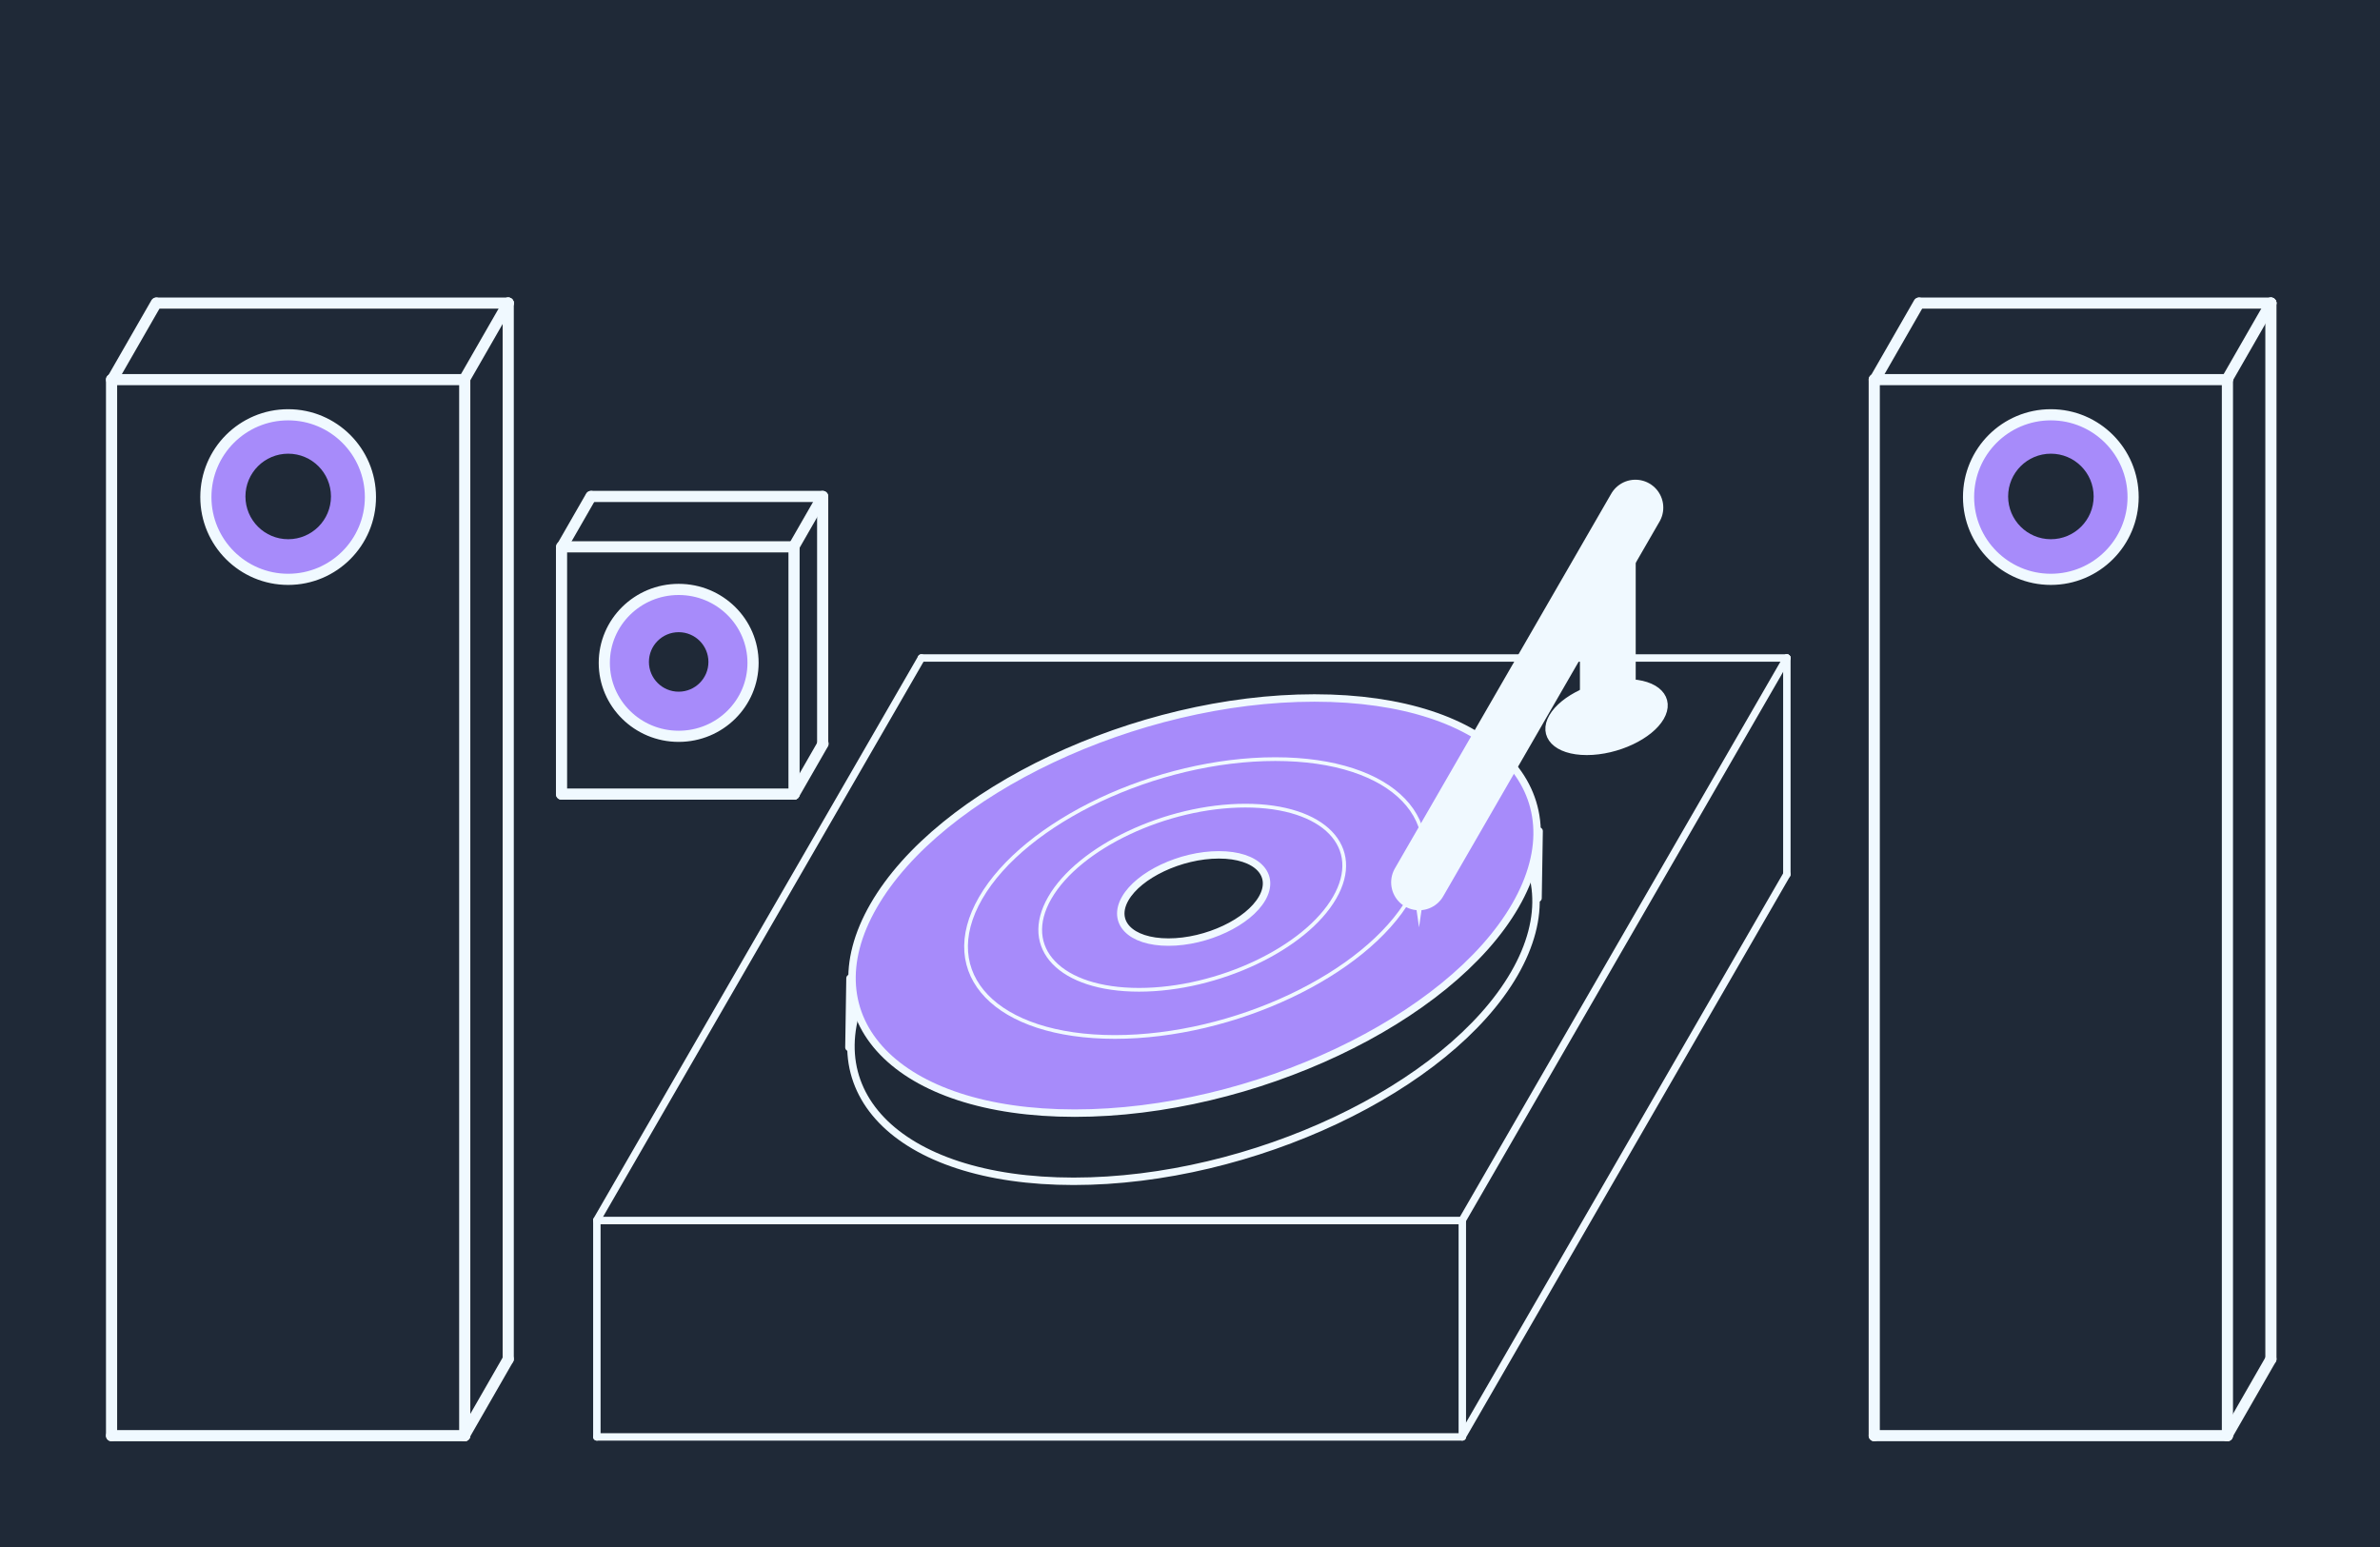 <svg width="1280" height="832" viewBox="0 0 1280 832" fill="none" xmlns="http://www.w3.org/2000/svg">
<rect width="1280" height="832" fill="#1F2937"/>
<path d="M321 656.418H786.455" stroke="#F0F9FF" stroke-width="4" stroke-linecap="round"/>
<path d="M321 656.194L495.545 353.873" stroke="#F0F9FF" stroke-width="4" stroke-linecap="round"/>
<path d="M786.455 772.558L961 470.236" stroke="#F0F9FF" stroke-width="4" stroke-linecap="round"/>
<path d="M786.455 656.194L961 353.873" stroke="#F0F9FF" stroke-width="4" stroke-linecap="round"/>
<path d="M321 772.782V656.418" stroke="#F0F9FF" stroke-width="4" stroke-linecap="round"/>
<path d="M786.455 772.782V656.418" stroke="#F0F9FF" stroke-width="4" stroke-linecap="round"/>
<path d="M495.545 353.873H961" stroke="#F0F9FF" stroke-width="4" stroke-linecap="round"/>
<path d="M961 470.236V353.873" stroke="#F0F9FF" stroke-width="4" stroke-linecap="round"/>
<path d="M456.564 563.327L457.145 526.091" stroke="#F0F9FF" stroke-width="4" stroke-linecap="round"/>
<path d="M827.182 483.036L827.764 446.964" stroke="#F0F9FF" stroke-width="4" stroke-linecap="round"/>
<path d="M321 772.782H786.455" stroke="#F0F9FF" stroke-width="4" stroke-linecap="round"/>
<path d="M706.327 412.041C754.136 412.041 790.073 424.63 809.578 444.9C829.083 465.17 832.108 493.041 814.418 523.68C796.729 554.319 761.522 582.189 718.612 602.459C675.7 622.73 625.227 635.318 577.418 635.318C529.61 635.318 493.672 622.73 474.167 602.459C454.662 582.189 451.638 554.319 469.327 523.68C487.017 493.041 522.223 465.17 565.134 444.9C608.045 424.63 658.519 412.041 706.327 412.041Z" stroke="#F0F9FF" stroke-width="4"/>
<path d="M706.909 375.387C754.718 375.387 790.655 387.975 810.16 408.246C829.665 428.516 832.689 456.386 815 487.025C797.311 517.664 762.104 545.535 719.193 565.805C676.282 586.075 625.808 598.664 578 598.664C530.191 598.664 494.254 586.075 474.749 565.805C455.244 545.535 452.22 517.664 469.909 487.025C487.599 456.386 522.805 428.516 565.716 408.246C608.627 387.975 659.101 375.387 706.909 375.387Z" fill="#A78BFA" stroke="#F0F9FF" stroke-width="4"/>
<path d="M685.882 408.266C717.819 408.266 741.84 416.675 754.883 430.23C767.925 443.784 769.966 462.443 758.109 482.98C746.252 503.518 722.665 522.177 693.971 535.731C665.277 549.286 631.547 557.695 599.609 557.695C567.672 557.695 543.651 549.286 530.608 535.731C517.566 522.177 515.525 503.518 527.382 482.98C539.239 462.443 562.826 443.784 591.519 430.23C620.214 416.675 653.944 408.266 685.882 408.266Z" stroke="#F0F9FF" stroke-width="2" stroke-linecap="round"/>
<path d="M669.785 433.284C691.011 433.284 706.963 438.874 715.619 447.869C724.274 456.864 725.61 469.225 717.77 482.805C709.929 496.385 694.32 508.746 675.278 517.741C656.235 526.737 633.83 532.326 612.603 532.326C591.377 532.326 575.425 526.737 566.769 517.741C558.114 508.746 556.778 496.385 564.618 482.805C572.459 469.225 588.068 456.864 607.11 447.869C626.153 438.874 648.558 433.284 669.785 433.284Z" stroke="#F0F9FF" stroke-width="2" stroke-linecap="round"/>
<path d="M655.515 459.75C665.835 459.75 673.531 462.469 677.682 466.783C681.832 471.096 682.389 476.922 678.758 483.212C675.126 489.501 667.842 495.327 658.712 499.64C649.58 503.954 638.744 506.673 628.424 506.673C618.104 506.673 610.408 503.954 606.257 499.64C602.107 495.327 601.551 489.501 605.182 483.212C608.813 476.922 616.097 471.096 625.228 466.783C634.359 462.469 645.195 459.75 655.515 459.75Z" fill="#1F2937" stroke="#F0F9FF" stroke-width="4"/>
<path d="M874.667 367.241C882.845 367.241 888.927 369.396 892.2 372.798C895.473 376.199 895.889 380.766 893.061 385.664C890.233 390.562 884.544 395.129 877.344 398.53C870.143 401.931 861.572 404.087 853.394 404.087C845.216 404.087 839.134 401.931 835.86 398.53C832.588 395.129 832.172 390.562 835 385.664C837.828 380.766 843.516 376.199 850.717 372.798C857.918 369.396 866.489 367.241 874.667 367.241Z" fill="#F0F9FF" stroke="#F0F9FF" stroke-width="4"/>
<path d="M864.709 385.873V300.345" stroke="#F0F9FF" stroke-width="30" stroke-linecap="round"/>
<path d="M879.545 273L763.182 474.548" stroke="#F0F9FF" stroke-width="30" stroke-linecap="round"/>
<path d="M763.182 498.745L760.662 481.291H765.701L763.182 498.745Z" fill="#F0F9FF"/>
<path d="M825.784 468.317C825.784 467.383 825.954 466.409 825.954 465.518C825.954 465.206 826.21 464.832 826.284 464.5C826.375 464.09 826.293 464.932 826.293 465.094" stroke="#F0F9FF" stroke-width="3" stroke-linecap="round"/>
<path d="M458.201 542.379V545.569" stroke="#F0F9FF" stroke-width="3" stroke-linecap="round"/>
<path d="M302 427.085H427.043" stroke="#F0F9FF" stroke-width="6" stroke-linecap="round"/>
<path d="M302 427.085V295.42" stroke="#F0F9FF" stroke-width="6" stroke-linecap="round"/>
<path d="M427.043 427.085V295.42" stroke="#F0F9FF" stroke-width="6" stroke-linecap="round"/>
<path d="M442.443 399.982V268.317" stroke="#F0F9FF" stroke-width="6" stroke-linecap="round"/>
<path d="M302 294.103H427.043" stroke="#F0F9FF" stroke-width="6" stroke-linecap="round"/>
<path d="M318.015 267H442.443" stroke="#F0F9FF" stroke-width="6" stroke-linecap="round"/>
<path d="M302.242 294.111L317.814 267" stroke="#F0F9FF" stroke-width="6" stroke-linecap="round"/>
<path d="M426.865 294.111L442.437 267" stroke="#F0F9FF" stroke-width="6" stroke-linecap="round"/>
<path d="M427.082 427.093L442.654 399.982" stroke="#F0F9FF" stroke-width="6" stroke-linecap="round"/>
<g style="mix-blend-mode:lighten">
<path d="M405 356.5C405 378.282 387.125 396 365 396C342.875 396 325 378.282 325 356.5C325 334.718 342.875 317 365 317C387.125 317 405 334.718 405 356.5Z" fill="#A78BFA"/>
<path d="M405 356.5C405 378.282 387.125 396 365 396C342.875 396 325 378.282 325 356.5C325 334.718 342.875 317 365 317C387.125 317 405 334.718 405 356.5Z" stroke="#F0F9FF" stroke-width="6"/>
</g>
<circle cx="365" cy="356" r="16" fill="#1F2937"/>
<g style="mix-blend-mode:lighten">
<circle cx="154.971" cy="267.327" r="44.252" fill="#A78BFA"/>
<circle cx="154.971" cy="267.327" r="44.252" stroke="#F0F9FF" stroke-width="6"/>
</g>
<path d="M60 772.123H249.942" stroke="#F0F9FF" stroke-width="6" stroke-linecap="round"/>
<path d="M60 772.123L60 204.17" stroke="#F0F9FF" stroke-width="6" stroke-linecap="round"/>
<path d="M249.942 772.123L249.942 204.17" stroke="#F0F9FF" stroke-width="6" stroke-linecap="round"/>
<path d="M273.333 730.953L273.333 163" stroke="#F0F9FF" stroke-width="6" stroke-linecap="round"/>
<path d="M60 204.17H249.942" stroke="#F0F9FF" stroke-width="6" stroke-linecap="round"/>
<path d="M84.328 163H273.333" stroke="#F0F9FF" stroke-width="6" stroke-linecap="round"/>
<path d="M60.367 204.182L84.021 163" stroke="#F0F9FF" stroke-width="6" stroke-linecap="round"/>
<path d="M249.67 204.182L273.324 163" stroke="#F0F9FF" stroke-width="6" stroke-linecap="round"/>
<path d="M249.672 772.123L273.325 730.941" stroke="#F0F9FF" stroke-width="6" stroke-linecap="round"/>
<circle cx="155" cy="267" r="23" fill="#1F2937"/>
<g style="mix-blend-mode:lighten">
<circle cx="1102.97" cy="267.326" r="44.251" fill="#A78BFA"/>
<circle cx="1102.97" cy="267.326" r="44.251" stroke="#F0F9FF" stroke-width="6"/>
</g>
<path d="M1008 772.113H1197.94" stroke="#F0F9FF" stroke-width="6" stroke-linecap="round"/>
<path d="M1008 772.113V204.169" stroke="#F0F9FF" stroke-width="6" stroke-linecap="round"/>
<path d="M1197.94 772.113V204.169" stroke="#F0F9FF" stroke-width="6" stroke-linecap="round"/>
<path d="M1221.33 730.944V163" stroke="#F0F9FF" stroke-width="6" stroke-linecap="round"/>
<path d="M1008 204.169H1197.94" stroke="#F0F9FF" stroke-width="6" stroke-linecap="round"/>
<path d="M1032.33 163H1221.33" stroke="#F0F9FF" stroke-width="6" stroke-linecap="round"/>
<path d="M1008.37 204.181L1032.02 163" stroke="#F0F9FF" stroke-width="6" stroke-linecap="round"/>
<path d="M1197.67 204.181L1221.32 163" stroke="#F0F9FF" stroke-width="6" stroke-linecap="round"/>
<path d="M1197.67 772.113L1221.32 730.932" stroke="#F0F9FF" stroke-width="6" stroke-linecap="round"/>
<circle cx="1103" cy="267" r="23" fill="#1F2937"/>
</svg>
